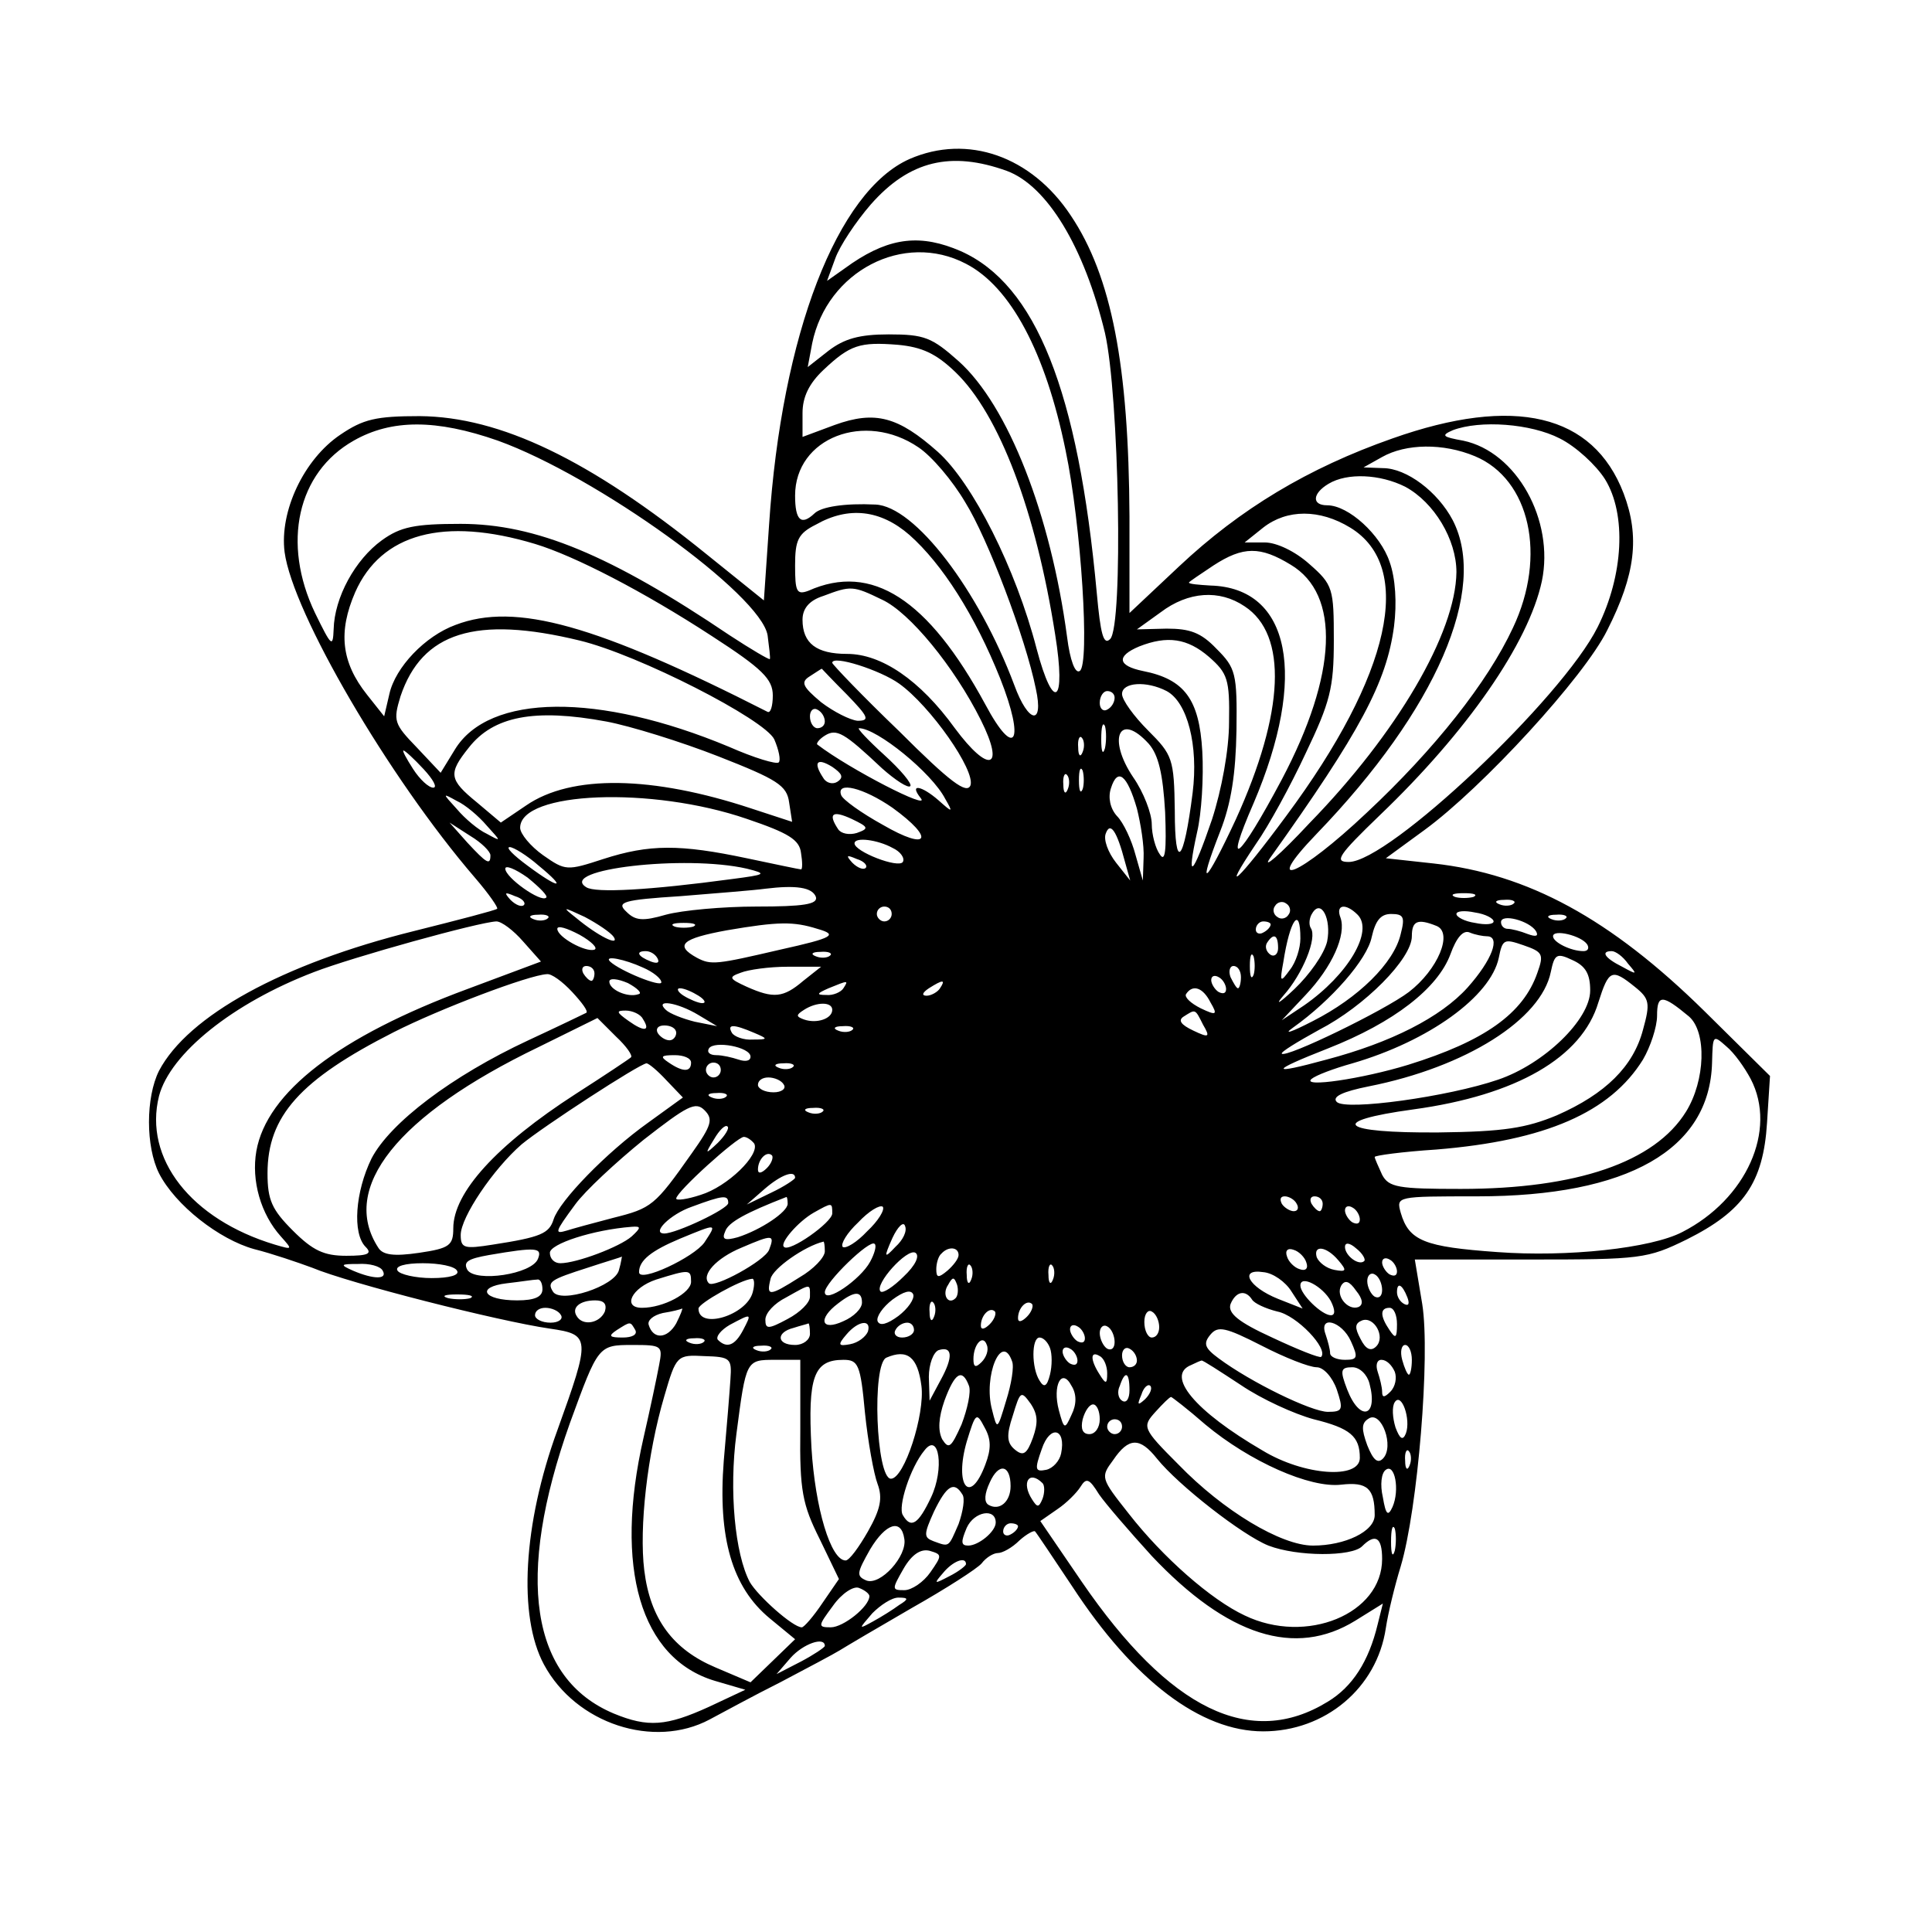 <?xml version="1.0" standalone="no"?>
<!DOCTYPE svg PUBLIC "-//W3C//DTD SVG 20010904//EN"
 "http://www.w3.org/TR/2001/REC-SVG-20010904/DTD/svg10.dtd">
<svg version="1.0" xmlns="http://www.w3.org/2000/svg"
 width="260pt" height="260pt" viewBox="0 0 260 260"
 preserveAspectRatio="xMidYMid meet">
<g transform="translate(0,260) scale(0.1,-0.1)"
fill="#000000" stroke="none">
<path d="M1224 2386 c-97 -43 -172 -235 -189 -492 l-7 -102 -77 62 c-158 128
-278 185 -386 186 -59 0 -76 -4 -107 -25 -49 -33 -82 -103 -75 -158 11 -82
140 -303 256 -438 19 -22 32 -41 30 -42 -2 -2 -52 -15 -112 -30 -177 -44 -304
-114 -343 -188 -18 -36 -18 -102 0 -138 22 -43 81 -89 128 -102 24 -6 59 -18
78 -25 50 -21 251 -72 320 -82 55 -8 55 -12 10 -137 -46 -126 -53 -250 -18
-315 43 -80 148 -114 223 -74 17 9 59 32 95 50 36 19 72 38 80 43 8 5 52 31
97 57 46 26 88 53 94 60 6 8 16 14 22 14 6 0 19 7 29 17 10 9 20 14 21 12 2
-2 24 -35 50 -74 83 -127 173 -195 257 -195 83 0 153 58 165 139 3 20 12 57
20 83 23 77 40 284 29 353 l-10 60 156 0 c148 0 157 1 210 27 76 38 103 76
108 157 l4 63 -88 87 c-127 125 -238 185 -365 199 l-64 7 52 38 c78 57 215
206 246 269 38 75 44 126 22 184 -41 107 -147 132 -311 74 -114 -40 -205 -95
-287 -172 l-67 -63 0 130 c-1 203 -24 323 -79 405 -53 80 -139 110 -217 76z
m131 -16 c54 -20 104 -102 132 -218 19 -83 25 -394 7 -412 -9 -9 -13 7 -18 62
-25 272 -82 415 -183 460 -53 23 -94 19 -146 -16 l-34 -24 11 30 c6 17 28 50
48 73 52 59 108 72 183 45z m-55 -125 c60 -31 107 -119 134 -251 21 -100 33
-289 19 -297 -6 -4 -13 14 -17 46 -22 164 -79 311 -146 371 -36 32 -46 36 -94
36 -40 0 -60 -6 -81 -22 l-28 -22 6 32 c20 97 123 151 207 107z m-14 -146 c59
-57 108 -187 134 -353 15 -93 -2 -106 -25 -19 -28 108 -86 223 -133 265 -53
47 -84 56 -139 36 l-43 -16 0 32 c0 22 9 40 28 58 36 34 49 38 100 34 33 -3
52 -12 78 -37z m-616 -92 c133 -48 354 -207 363 -262 2 -16 4 -31 3 -32 -1 -1
-25 13 -54 32 -160 108 -261 150 -362 150 -62 0 -81 -4 -106 -22 -36 -26 -64
-77 -65 -120 -1 -25 -3 -23 -25 22 -45 94 -24 189 52 232 51 29 111 29 194 0z
m1429 3 c22 -11 49 -36 61 -55 29 -47 25 -129 -10 -199 -48 -96 -281 -316
-335 -316 -20 0 -14 9 42 63 117 112 200 231 218 315 17 82 -34 174 -106 189
-28 5 -30 7 -14 14 37 14 105 9 144 -11z m-863 -12 c18 -12 46 -45 63 -74 30
-48 81 -182 95 -251 11 -50 -10 -47 -29 5 -48 128 -134 241 -187 243 -41 2
-73 -3 -82 -12 -18 -17 -26 -9 -26 24 0 78 94 114 166 65z m749 -12 c74 -31
97 -134 51 -231 -34 -73 -105 -163 -197 -249 -90 -85 -143 -107 -67 -28 161
167 231 329 183 422 -20 38 -62 70 -94 70 l-26 1 25 14 c32 18 82 19 125 1z
m-94 -41 c39 -21 69 -71 69 -115 -1 -82 -80 -217 -198 -338 -40 -43 -64 -63
-53 -47 122 171 157 237 167 312 4 31 2 65 -6 87 -12 36 -55 76 -84 76 -21 0
-20 16 2 29 25 15 69 13 103 -4z m-667 -65 c44 -39 88 -108 122 -193 34 -86
20 -110 -20 -35 -77 142 -153 191 -238 153 -16 -6 -18 -1 -18 34 0 34 4 43 28
55 44 25 87 20 126 -14z m593 10 c87 -53 55 -198 -86 -388 -65 -88 -90 -111
-41 -38 17 24 47 79 67 122 33 69 38 88 38 152 0 70 -1 75 -33 103 -19 17 -44
29 -60 29 l-27 0 25 20 c32 25 76 25 117 0z m-1097 -22 c53 -16 146 -64 238
-124 68 -44 82 -58 82 -80 0 -14 -3 -24 -7 -22 -230 117 -339 148 -420 117
-41 -15 -81 -57 -89 -93 l-7 -30 -23 29 c-35 44 -39 85 -16 138 35 79 119 102
242 65z m1017 -28 c67 -40 63 -147 -12 -289 -58 -109 -79 -126 -38 -32 73 171
50 290 -58 293 -16 1 -29 2 -29 4 0 1 15 11 33 23 40 26 63 26 104 1z m-550
-47 c37 -17 97 -90 133 -162 33 -66 11 -73 -35 -11 -47 65 -99 100 -145 100
-41 0 -60 14 -60 46 0 15 9 26 28 32 37 14 40 14 79 -5z m488 -9 c58 -38 54
-142 -12 -287 -41 -88 -53 -98 -21 -16 15 38 21 78 22 136 1 77 -1 84 -27 110
-21 22 -36 27 -67 27 l-40 -1 32 23 c37 28 79 31 113 8z m-895 -46 c79 -19
249 -106 262 -133 6 -14 9 -28 6 -31 -3 -3 -33 6 -67 21 -175 73 -323 72 -369
-4 l-19 -31 -32 34 c-31 32 -32 36 -22 69 29 86 101 109 241 75z m847 -22 c25
-22 28 -30 27 -88 0 -37 -10 -91 -23 -131 -26 -76 -35 -85 -20 -17 6 25 9 74
7 109 -4 70 -24 97 -80 108 -34 7 -36 20 -5 33 38 15 65 11 94 -14z m-417 -36
c42 -30 103 -117 96 -137 -5 -12 -27 4 -96 73 -50 48 -90 90 -90 92 0 11 65
-10 90 -28z m-70 -15 c29 -30 31 -35 14 -35 -10 1 -32 12 -49 25 -25 21 -28
27 -15 35 8 5 15 10 16 10 0 0 15 -16 34 -35z m430 5 c28 -15 43 -73 35 -137
-12 -95 -24 -107 -24 -24 -1 70 -3 75 -36 108 -19 19 -35 41 -35 49 0 16 33
18 60 4z m-70 -9 c0 -6 -4 -13 -10 -16 -5 -3 -10 1 -10 9 0 9 5 16 10 16 6 0
10 -4 10 -9z m-390 -32 c0 -5 -4 -9 -10 -9 -5 0 -10 7 -10 16 0 8 5 12 10 9 6
-3 10 -10 10 -16z m-294 0 c32 -6 100 -27 151 -47 79 -31 92 -39 95 -62 l4
-26 -55 18 c-133 44 -242 46 -303 4 l-34 -23 -32 27 c-38 31 -39 39 -11 74 33
42 88 53 185 35z m671 -36 c-3 -10 -5 -4 -5 12 0 17 2 24 5 18 2 -7 2 -21 0
-30z m-300 -27 c18 -16 35 -27 38 -24 3 3 -13 22 -35 42 -22 20 -37 36 -34 36
24 0 98 -60 116 -95 11 -19 10 -19 -9 -2 -23 20 -40 23 -24 3 15 -18 -96 39
-139 72 -2 1 2 7 10 12 16 10 26 4 77 -44z m359 33 c13 -15 19 -40 22 -92 2
-52 0 -68 -7 -57 -6 8 -11 27 -11 41 0 14 -11 43 -25 63 -35 52 -19 89 21 45z
m-89 -11 c-3 -8 -6 -5 -6 6 -1 11 2 17 5 13 3 -3 4 -12 1 -19z m-887 -23 c13
-14 19 -25 13 -25 -6 0 -18 11 -27 25 -9 14 -15 25 -13 25 2 0 14 -11 27 -25z
m557 -17 c-6 -4 -15 -2 -19 5 -14 21 -9 28 12 15 13 -9 16 -14 7 -20z m330
-10 c-3 -7 -5 -2 -5 12 0 14 2 19 5 13 2 -7 2 -19 0 -25z m-20 0 c-3 -8 -6 -5
-6 6 -1 11 2 17 5 13 3 -3 4 -12 1 -19z m93 -26 c5 -20 10 -50 9 -67 l-1 -30
-10 35 c-5 19 -16 43 -25 52 -9 10 -12 25 -8 37 9 29 22 18 35 -27z m-329 1
c58 -42 49 -59 -13 -23 -29 16 -54 34 -56 40 -7 19 30 10 69 -17z m-546 -24
c20 -22 20 -22 0 -11 -11 5 -29 20 -40 33 -20 22 -20 22 0 11 11 -5 29 -20 40
-33z m350 9 c56 -19 71 -28 73 -46 2 -12 2 -22 0 -22 -2 0 -35 7 -73 15 -90
19 -131 19 -193 -1 -49 -16 -51 -16 -81 5 -17 12 -31 29 -31 37 0 49 177 56
305 12z m148 -19 c-10 -3 -21 -1 -25 5 -14 21 -8 26 18 14 23 -11 24 -13 7
-19z m-493 -30 c0 -14 -5 -11 -31 17 l-24 27 28 -18 c15 -9 27 -21 27 -26z
m854 -9 l7 -25 -19 24 c-11 14 -17 31 -14 39 6 17 15 4 26 -38z m-313 19 c11
-5 17 -14 14 -19 -6 -9 -65 14 -65 25 0 9 31 5 51 -6z m-476 -24 c39 -32 28
-32 -15 0 -19 14 -30 25 -24 25 5 0 23 -11 39 -25z m440 -3 c-3 -3 -11 0 -18
7 -9 10 -8 11 6 5 10 -3 15 -9 12 -12z m-430 -40 c-7 -7 -55 27 -55 39 0 5 13
0 30 -12 16 -13 28 -25 25 -27z m270 39 c28 -7 26 -8 -20 -14 -111 -15 -184
-19 -196 -11 -39 24 133 44 216 25z m93 -38 c3 -10 -17 -13 -80 -13 -45 0
-100 -5 -122 -11 -31 -9 -41 -8 -53 4 -14 13 -5 16 73 21 49 4 100 8 114 10
41 5 63 2 68 -11z m-393 -11 c-3 -3 -11 0 -18 7 -9 10 -8 11 6 5 10 -3 15 -9
12 -12z m1278 11 c-7 -2 -19 -2 -25 0 -7 3 -2 5 12 5 14 0 19 -2 13 -5z m-249
-24 c-3 -5 -10 -7 -15 -3 -5 3 -7 10 -3 15 3 5 10 7 15 3 5 -3 7 -10 3 -15z
m303 15 c-3 -3 -12 -4 -19 -1 -8 3 -5 6 6 6 11 1 17 -2 13 -5z m-1211 -45 c8
-13 -21 1 -51 26 -19 15 -18 15 12 1 17 -9 35 -21 39 -27z m374 31 c0 -5 -4
-10 -10 -10 -5 0 -10 5 -10 10 0 6 5 10 10 10 6 0 10 -4 10 -10z m586 -37 c-4
-17 -24 -45 -44 -64 -20 -19 -27 -23 -15 -9 26 29 46 78 37 91 -3 5 -2 14 2
20 12 20 26 -8 20 -38z m41 36 c22 -22 -13 -81 -72 -122 l-30 -20 32 34 c36
38 55 81 47 104 -7 18 7 20 23 4z m183 -9 c0 -4 -11 -5 -25 -2 -14 2 -25 8
-25 12 0 4 11 5 25 2 14 -2 25 -8 25 -12z m-1273 4 c-3 -3 -12 -4 -19 -1 -8 3
-5 6 6 6 11 1 17 -2 13 -5z m1148 -21 c-9 -39 -57 -86 -118 -117 -29 -15 -41
-19 -27 -9 52 37 100 92 106 122 5 22 12 31 26 31 17 0 19 -4 13 -27z m182 4
c4 -7 0 -8 -11 -4 -10 4 -22 7 -27 7 -5 0 -9 4 -9 9 0 12 38 2 47 -12z m40 17
c-3 -3 -12 -4 -19 -1 -8 3 -5 6 6 6 11 1 17 -2 13 -5z m-1403 -31 l24 -27 -99
-37 c-173 -64 -270 -139 -284 -218 -7 -40 6 -85 33 -115 16 -18 16 -18 -8 -11
-113 34 -177 116 -156 200 15 57 99 125 209 167 52 20 221 67 245 68 7 0 23
-12 36 -27z m96 -11 c-12 -4 -50 17 -50 28 0 5 13 1 30 -8 16 -9 25 -18 20
-20z m133 31 c-7 -2 -19 -2 -25 0 -7 3 -2 5 12 5 14 0 19 -2 13 -5z m167 -3
c28 -8 22 -12 -50 -28 -86 -20 -93 -21 -112 -11 -31 17 -20 26 40 37 70 12 90
12 122 2z m610 6 c0 -3 -4 -8 -10 -11 -5 -3 -10 -1 -10 4 0 6 5 11 10 11 6 0
10 -2 10 -4z m40 -19 c0 -13 -6 -32 -14 -42 -13 -18 -14 -17 -9 10 9 58 23 77
23 32z m183 17 c23 -9 2 -59 -37 -89 -33 -25 -165 -89 -171 -83 -2 2 21 16 50
32 62 32 125 96 125 126 0 21 8 24 33 14z m68 -14 c19 0 7 -32 -26 -69 -36
-40 -103 -74 -190 -97 -77 -21 -77 -16 2 15 89 35 148 81 165 127 8 22 17 33
26 29 7 -3 18 -5 23 -5z m135 -11 c3 -5 1 -9 -5 -9 -17 0 -41 12 -41 20 0 10
38 1 46 -11z m-416 -5 c0 -8 -5 -12 -10 -9 -6 4 -8 11 -5 16 9 14 15 11 15 -7z
m349 -33 c-19 -55 -71 -92 -174 -124 -62 -19 -144 -31 -130 -19 6 5 30 14 55
21 103 30 186 90 197 142 5 25 7 26 33 17 26 -9 28 -12 19 -37z m-1184 19 c3
-6 -1 -7 -9 -4 -18 7 -21 14 -7 14 6 0 13 -4 16 -10z m232 4 c-3 -3 -12 -4
-19 -1 -8 3 -5 6 6 6 11 1 17 -2 13 -5z m570 -26 c-3 -7 -5 -2 -5 12 0 14 2
19 5 13 2 -7 2 -19 0 -25z m453 -21 c0 -39 -62 -99 -124 -120 -67 -23 -205
-42 -217 -30 -7 7 8 14 43 21 131 26 232 90 245 154 5 24 8 26 29 16 18 -8 24
-19 24 -41z m51 36 c13 -15 12 -15 -8 -4 -24 12 -29 21 -14 21 5 0 15 -7 22
-17z m-1326 -5 c14 -6 25 -15 25 -20 0 -7 -55 15 -69 28 -9 9 20 3 44 -8z
m-65 -8 c0 -5 -2 -10 -4 -10 -3 0 -8 5 -11 10 -3 6 -1 10 4 10 6 0 11 -4 11
-10z m281 -10 c-27 -23 -40 -24 -76 -8 -24 11 -25 13 -8 19 10 4 38 8 63 8
l45 0 -24 -19z m589 5 c0 -8 -2 -15 -4 -15 -2 0 -6 7 -10 15 -3 8 -1 15 4 15
6 0 10 -7 10 -15z m-900 -20 c13 -14 22 -26 19 -28 -2 -1 -37 -18 -78 -37
-103 -48 -186 -111 -211 -159 -22 -45 -26 -101 -8 -119 9 -9 4 -12 -26 -12
-30 0 -45 7 -72 34 -28 28 -34 41 -34 77 0 77 44 126 170 190 61 31 182 77
206 78 6 1 21 -10 34 -24z m89 -3 c-14 -5 -39 6 -39 17 0 5 11 4 25 -2 13 -7
20 -14 14 -15z m791 7 c0 -6 -4 -7 -10 -4 -5 3 -10 11 -10 16 0 6 5 7 10 4 6
-3 10 -11 10 -16z m550 3 c20 -16 21 -22 11 -58 -13 -49 -50 -86 -116 -115
-41 -17 -71 -22 -159 -23 -133 -1 -151 15 -34 31 139 19 227 70 249 144 14 44
18 46 49 21z m-1065 -2 c-3 -5 -14 -10 -23 -9 -14 0 -13 2 3 9 27 11 27 11 20
0z m130 0 c-3 -5 -12 -10 -18 -10 -7 0 -6 4 3 10 19 12 23 12 15 0z m-325 -10
c8 -5 11 -10 5 -10 -5 0 -17 5 -25 10 -8 5 -10 10 -5 10 6 0 17 -5 25 -10z
m689 -9 c10 -17 8 -18 -13 -8 -14 7 -22 15 -20 19 9 14 23 9 33 -11z m644 -19
c24 -21 22 -86 -4 -128 -42 -68 -147 -104 -303 -104 -84 0 -97 2 -106 19 -5
11 -10 22 -10 24 0 2 37 7 83 10 147 12 234 50 278 121 10 17 19 44 19 59 0
29 7 29 43 -1z m-1333 2 l25 -15 -30 6 c-16 4 -34 11 -39 16 -16 15 16 10 44
-7z m180 7 c0 -12 -21 -19 -38 -13 -11 4 -11 6 0 13 17 11 38 11 38 0z m-255
-12 c11 -17 2 -18 -19 -3 -17 12 -17 14 -4 14 9 0 20 -5 23 -11z m754 -8 c10
-17 8 -18 -13 -8 -17 8 -21 14 -13 19 16 10 15 11 26 -11z m-770 -44 c-2 -2
-35 -24 -74 -49 -107 -69 -165 -133 -165 -181 0 -23 -5 -27 -46 -33 -34 -5
-49 -3 -55 7 -52 80 25 178 216 270 l79 39 25 -25 c14 -13 23 -26 20 -28z m61
33 c0 -5 -4 -10 -9 -10 -6 0 -13 5 -16 10 -3 6 1 10 9 10 9 0 16 -4 16 -10z
m105 0 c19 -8 19 -9 -2 -9 -12 -1 -25 4 -28 9 -7 12 2 12 30 0z m132 4 c-3 -3
-12 -4 -19 -1 -8 3 -5 6 6 6 11 1 17 -2 13 -5z m1209 -66 c36 -69 -6 -162 -92
-206 -42 -22 -155 -34 -249 -27 -98 7 -119 15 -130 53 -6 22 -6 22 103 22 203
0 313 63 316 180 1 37 1 38 19 22 11 -9 25 -29 33 -44z m-1346 30 c0 -6 -7 -7
-16 -4 -9 3 -22 6 -30 6 -9 0 -13 4 -10 9 7 11 56 2 56 -11z m-80 -8 c0 -13
-11 -13 -30 0 -12 8 -11 10 8 10 12 0 22 -4 22 -10z m-33 -24 l22 -23 -47 -34
c-56 -40 -119 -105 -127 -130 -6 -19 -17 -24 -82 -34 -38 -6 -43 -5 -43 13 0
24 44 89 82 122 29 24 158 108 168 109 3 0 15 -10 27 -23z m73 14 c0 -5 -4
-10 -10 -10 -5 0 -10 5 -10 10 0 6 5 10 10 10 6 0 10 -4 10 -10z m97 4 c-3 -3
-12 -4 -19 -1 -8 3 -5 6 6 6 11 1 17 -2 13 -5z m-12 -24 c3 -5 -3 -10 -14 -10
-12 0 -21 5 -21 10 0 6 6 10 14 10 8 0 18 -4 21 -10z m-78 -16 c-3 -3 -12 -4
-19 -1 -8 3 -5 6 6 6 11 1 17 -2 13 -5z m-46 -76 c-50 -71 -54 -74 -106 -87
-27 -7 -56 -15 -62 -17 -17 -5 -17 -3 11 35 13 18 55 57 92 87 59 46 70 52 82
40 12 -12 10 -20 -17 -58z m176 56 c-3 -3 -12 -4 -19 -1 -8 3 -5 6 6 6 11 1
17 -2 13 -5z m-141 -42 c-17 -16 -18 -16 -5 5 7 12 15 20 18 17 3 -2 -3 -12
-13 -22z m49 -1 c8 -15 -36 -58 -72 -69 -18 -6 -33 -8 -33 -5 0 9 82 83 91 83
4 0 10 -4 14 -9z m17 -33 c-7 -7 -12 -8 -12 -2 0 14 12 26 19 19 2 -3 -1 -11
-7 -17z m38 -13 c0 -2 -15 -12 -32 -20 l-33 -16 24 21 c22 19 41 26 41 15z
m-90 -34 c0 -8 -70 -41 -86 -41 -18 0 8 26 37 36 43 16 49 16 49 5z m80 -1 c0
-11 -36 -35 -67 -45 -18 -5 -22 -3 -17 8 4 12 28 25 82 46 1 1 2 -3 2 -9z
m685 0 c3 -5 2 -10 -4 -10 -5 0 -13 5 -16 10 -3 6 -2 10 4 10 5 0 13 -4 16
-10z m35 0 c0 -5 -2 -10 -4 -10 -3 0 -8 5 -11 10 -3 6 -1 10 4 10 6 0 11 -4
11 -10z m-660 -13 c0 -12 -58 -53 -65 -45 -6 5 19 34 40 46 25 14 25 14 25 -1z
m47 -24 c-14 -15 -29 -24 -33 -21 -3 4 6 19 21 33 14 15 29 24 33 21 3 -4 -6
-19 -21 -33z m663 16 c0 -6 -4 -7 -10 -4 -5 3 -10 11 -10 16 0 6 5 7 10 4 6
-3 10 -11 10 -16z m-625 -37 c-15 -16 -16 -15 -4 12 7 15 15 23 17 16 3 -7 -3
-19 -13 -28z m-355 14 c-16 -14 -74 -36 -96 -36 -8 0 -14 6 -14 14 0 12 58 31
110 35 13 1 13 -1 0 -13z m98 -8 c-14 -20 -88 -55 -88 -40 0 16 17 29 55 45
51 21 50 21 33 -5z m87 -10 c-6 -15 -74 -52 -81 -45 -11 11 10 34 44 48 42 18
45 18 37 -3z m75 -2 c0 -8 -15 -24 -34 -35 -41 -26 -45 -26 -39 -2 3 14 46 44
71 50 1 1 2 -5 2 -13z m61 -14 c-13 -24 -61 -57 -61 -41 0 13 61 72 67 65 3
-2 0 -13 -6 -24z m665 1 c-7 -7 -26 7 -26 19 0 6 6 6 15 -2 9 -7 13 -15 11
-17z m-1112 3 c-8 -21 -84 -32 -95 -15 -6 11 1 15 29 20 64 11 72 10 66 -5z
m492 -24 c-14 -14 -28 -23 -31 -20 -9 9 36 59 47 52 6 -4 0 -17 -16 -32z m74
29 c0 -5 -7 -14 -15 -21 -12 -10 -15 -10 -15 2 0 8 3 18 7 21 9 10 23 9 23 -2z
m468 -10 c3 -8 -1 -12 -9 -9 -7 2 -15 10 -17 17 -3 8 1 12 9 9 7 -2 15 -10 17
-17z m43 3 c12 -14 11 -16 -5 -13 -11 2 -21 10 -24 17 -5 17 13 15 29 -4z
m-968 -13 c-5 -22 -79 -46 -89 -29 -8 13 -3 16 47 32 24 8 45 14 46 15 0 1 -1
-8 -4 -18z m1047 -2 c0 -6 -4 -7 -10 -4 -5 3 -10 11 -10 16 0 6 5 7 10 4 6 -3
10 -11 10 -16z m-1365 1 c7 -12 -12 -12 -40 0 -18 8 -17 9 7 9 15 1 30 -3 33
-9z m100 0 c4 -6 -10 -10 -34 -10 -22 0 -43 5 -46 10 -4 6 10 10 34 10 22 0
43 -4 46 -10z m692 -12 c-3 -8 -6 -5 -6 6 -1 11 2 17 5 13 3 -3 4 -12 1 -19z
m110 0 c-3 -8 -6 -5 -6 6 -1 11 2 17 5 13 3 -3 4 -12 1 -19z m-487 -3 c0 -15
-37 -35 -66 -35 -27 0 -14 27 19 38 45 14 47 14 47 -3z m808 -13 l15 -23 -33
13 c-40 16 -53 41 -20 36 13 -1 30 -13 38 -26z m122 2 c0 -8 -4 -12 -10 -9 -5
3 -10 13 -10 21 0 8 5 12 10 9 6 -3 10 -13 10 -21z m-1130 1 c0 -10 -10 -15
-34 -15 -46 0 -56 18 -14 23 18 2 36 5 41 5 4 1 7 -5 7 -13z m283 -4 c-8 -31
-73 -51 -73 -22 0 7 57 39 72 40 3 1 4 -7 1 -18z m273 -8 c-10 -10 -19 5 -10
18 6 11 8 11 12 0 2 -7 1 -15 -2 -18z m505 -4 c6 -12 6 -19 0 -19 -12 0 -41
28 -41 40 0 15 30 -1 41 -21z m37 -8 c-14 -5 -31 15 -23 29 5 8 11 6 20 -7 9
-11 10 -19 3 -22z m-738 14 c0 -8 -13 -21 -30 -30 -26 -14 -30 -14 -30 -1 0 9
12 22 28 30 34 19 32 19 32 1z m119 -26 c-15 -11 -25 -14 -28 -7 -2 6 7 19 20
29 15 11 25 14 28 7 2 -6 -7 -19 -20 -29z m685 25 c3 -8 2 -12 -4 -9 -6 3 -10
10 -10 16 0 14 7 11 14 -7z m-1261 -1 c-7 -2 -21 -2 -30 0 -10 3 -4 5 12 5 17
0 24 -2 18 -5z m527 -6 c0 -8 -11 -19 -25 -25 -30 -14 -35 3 -7 24 22 17 32
17 32 1z m525 4 c3 -5 18 -12 34 -16 26 -5 69 -50 59 -61 -2 -2 -32 10 -66 26
-46 21 -60 33 -56 45 7 17 20 20 29 6z m-871 -16 c-7 -16 -30 -20 -38 -6 -7
11 4 21 25 21 12 0 16 -5 13 -15z m443 -7 c-3 -8 -6 -5 -6 6 -1 11 2 17 5 13
3 -3 4 -12 1 -19z m125 0 c-7 -7 -12 -8 -12 -2 0 14 12 26 19 19 2 -3 -1 -11
-7 -17z m-627 2 c3 -5 -3 -10 -14 -10 -12 0 -21 5 -21 10 0 6 6 10 14 10 8 0
18 -4 21 -10z m155 -11 c-12 -21 -31 -22 -37 -2 -2 6 6 13 19 16 13 2 24 5 26
6 1 0 -2 -8 -8 -20z m422 -1 c-7 -7 -12 -8 -12 -2 0 14 12 26 19 19 2 -3 -1
-11 -7 -17z m228 -4 c0 -8 -4 -14 -10 -14 -5 0 -10 9 -10 21 0 11 5 17 10 14
6 -3 10 -13 10 -21z m320 4 c0 -19 -2 -20 -10 -8 -13 19 -13 30 0 30 6 0 10
-10 10 -22z m-880 -8 c-11 -21 -22 -25 -34 -13 -3 4 4 13 16 20 30 16 30 16
18 -7z m852 -22 c-7 -7 -14 -4 -21 10 -8 15 -8 21 2 25 16 6 32 -22 19 -35z
m-997 22 c3 -6 -4 -10 -17 -10 -18 0 -20 2 -8 10 19 12 18 12 25 0z m235 -5
c0 -8 -9 -15 -20 -15 -25 0 -26 17 -2 23 9 3 18 5 20 6 1 0 2 -6 2 -14z m78 3
c-3 -7 -13 -15 -24 -17 -16 -3 -17 -1 -5 13 16 19 34 21 29 4z m62 2 c0 -5 -7
-10 -16 -10 -8 0 -12 5 -9 10 3 6 10 10 16 10 5 0 9 -4 9 -10z m230 -11 c0 -6
-4 -7 -10 -4 -5 3 -10 11 -10 16 0 6 5 7 10 4 6 -3 10 -11 10 -16z m40 -5 c0
-8 -4 -12 -10 -9 -5 3 -10 13 -10 21 0 8 5 12 10 9 6 -3 10 -13 10 -21z m272
-34 c9 0 21 -13 27 -30 9 -27 8 -30 -12 -30 -22 0 -104 40 -147 72 -19 14 -21
20 -11 32 10 12 20 10 69 -15 31 -16 64 -29 74 -29z m46 35 c10 -22 9 -25 -8
-25 -11 0 -20 4 -20 9 0 5 -3 16 -6 25 -10 27 22 18 34 -9z m-871 -1 c-3 -3
-12 -4 -19 -1 -8 3 -5 6 6 6 11 1 17 -2 13 -5z m374 -27 c-8 -8 -11 -7 -11 4
0 20 13 34 18 19 3 -7 -1 -17 -7 -23z m92 19 c3 -8 3 -24 0 -36 -4 -16 -8 -18
-14 -8 -11 17 -11 58 0 58 5 0 11 -6 14 -14z m-526 -23 c-3 -16 -12 -59 -21
-98 -40 -175 -4 -297 96 -327 l41 -12 -49 -23 c-57 -26 -82 -28 -128 -9 -112
47 -133 183 -59 391 38 104 38 105 84 105 40 0 41 -1 36 -27z m150 21 c-3 -3
-12 -4 -19 -1 -8 3 -5 6 6 6 11 1 17 -2 13 -5z m229 -41 l-15 -28 -1 32 c0 17
6 33 13 36 19 6 20 -9 3 -40z m184 26 c0 -6 -4 -7 -10 -4 -5 3 -10 11 -10 16
0 6 5 7 10 4 6 -3 10 -11 10 -16z m80 0 c0 -5 -4 -9 -10 -9 -5 0 -10 7 -10 16
0 8 5 12 10 9 6 -3 10 -10 10 -16z m370 1 c0 -11 -2 -20 -4 -20 -2 0 -6 9 -9
20 -3 11 -1 20 4 20 5 0 9 -9 9 -20z m-917 -26 c-1 -16 -5 -65 -9 -110 -8
-103 11 -170 62 -212 l34 -28 -30 -29 -30 -29 -47 20 c-57 24 -88 65 -96 131
-7 57 4 156 27 234 16 55 17 56 54 54 35 -1 37 -3 35 -31z m257 -9 c5 -38 -23
-125 -41 -125 -20 0 -26 155 -6 163 28 12 42 1 47 -38z m122 33 c3 -7 -1 -31
-8 -53 -12 -40 -12 -40 -19 -12 -12 45 13 105 27 65z m128 -16 c0 -15 -2 -15
-10 -2 -13 20 -13 33 0 25 6 -3 10 -14 10 -23z m-413 -76 c-1 -82 3 -101 26
-147 l26 -54 -22 -32 c-12 -18 -25 -33 -28 -33 -12 0 -59 42 -70 61 -20 38
-28 123 -18 199 13 100 13 100 52 100 l34 0 0 -94z m87 23 c4 -39 12 -83 17
-96 7 -19 4 -34 -13 -64 -12 -21 -25 -39 -30 -39 -20 0 -41 70 -46 152 -5 95
3 118 43 118 20 0 23 -6 29 -71z m506 37 c28 -19 72 -39 98 -46 49 -12 62 -23
62 -52 0 -29 -75 -24 -131 10 -91 53 -131 101 -96 115 6 3 13 6 14 6 1 1 24
-14 53 -33z m207 18 c3 -8 1 -20 -6 -27 -8 -8 -11 -8 -11 0 0 6 -3 18 -6 27
-3 9 -1 16 5 16 7 0 14 -7 18 -16z m-34 -16 c12 -45 -13 -52 -30 -8 -10 26 -9
30 7 30 10 0 20 -10 23 -22z m-539 -3 c3 -8 -2 -31 -10 -52 -14 -31 -17 -34
-26 -20 -6 12 -5 29 3 52 14 38 24 44 33 20z m138 -39 c-9 -20 -10 -20 -17 6
-9 34 4 58 17 33 7 -11 7 -25 0 -39z m78 33 c0 -11 -4 -18 -10 -14 -5 3 -7 12
-3 20 7 21 13 19 13 -6z m21 -12 c-10 -9 -11 -8 -5 6 3 10 9 15 12 12 3 -3 0
-11 -7 -18z m-151 -52 c-8 -22 -13 -25 -24 -16 -11 9 -12 19 -3 46 10 33 11
34 24 16 10 -15 10 -26 3 -46z m232 18 c60 -50 141 -86 183 -81 35 4 45 -5 45
-41 0 -22 -40 -41 -83 -41 -43 0 -121 47 -181 109 -49 49 -49 51 -31 71 10 11
19 20 21 20 1 0 22 -16 46 -37z m270 -12 c-4 -10 -8 -8 -14 8 -4 13 -5 28 -1
34 9 14 22 -23 15 -42z m-412 19 c0 -11 -6 -20 -14 -20 -9 0 -12 7 -9 20 3 11
9 20 14 20 5 0 9 -9 9 -20z m-154 -61 c-21 -56 -42 -28 -25 31 12 39 13 40 24
19 9 -16 9 -29 1 -50z m535 8 c-7 -7 -13 -2 -21 18 -8 22 -8 30 2 36 17 11 35
-38 19 -54z m-351 43 c0 -5 -4 -10 -10 -10 -5 0 -10 5 -10 10 0 6 5 10 10 10
6 0 10 -4 10 -10z m-82 -36 c-2 -10 -11 -20 -20 -22 -15 -3 -16 0 -6 28 11 33
33 28 26 -6z m-175 -59 c-17 -36 -27 -43 -38 -24 -7 11 10 64 29 87 20 26 27
-25 9 -63z m304 52 c29 -36 115 -103 150 -117 39 -15 112 -15 126 -1 18 18 27
12 27 -17 0 -74 -102 -116 -185 -76 -45 21 -110 78 -156 137 -38 48 -38 49
-21 72 21 31 36 31 59 2z m340 -9 c-3 -8 -6 -5 -6 6 -1 11 2 17 5 13 3 -3 4
-12 1 -19z m-537 -28 c0 -21 -15 -34 -30 -25 -6 4 -5 15 2 30 12 27 28 24 28
-5z m514 -28 c-6 -13 -9 -11 -13 13 -4 17 -2 33 4 37 12 9 19 -27 9 -50z
m-471 32 c3 -3 3 -13 0 -21 -5 -12 -7 -12 -14 -1 -15 23 -4 40 14 22z m147
-98 c102 -108 193 -137 274 -87 l37 23 -7 -28 c-12 -50 -34 -84 -67 -104 -104
-64 -213 -11 -331 161 l-56 82 23 16 c12 8 26 22 31 30 8 13 12 11 25 -10 9
-13 41 -50 71 -83z m-255 83 c4 -5 1 -23 -5 -40 -14 -32 -12 -31 -34 -23 -13
5 -13 9 1 40 17 35 27 41 38 23z m45 -38 c0 -12 -23 -31 -37 -31 -10 0 -10 5
-2 24 10 22 39 27 39 7z m-123 -22 c4 -23 -32 -63 -51 -56 -14 6 -13 10 5 42
21 35 42 42 46 14z m153 17 c0 -3 -4 -8 -10 -11 -5 -3 -10 -1 -10 4 0 6 5 11
10 11 6 0 10 -2 10 -4z m507 -33 c-3 -10 -5 -4 -5 12 0 17 2 24 5 18 2 -7 2
-21 0 -30z m-625 -29 c-9 -13 -25 -24 -35 -24 -17 0 -17 1 -1 29 11 19 23 27
35 24 17 -5 17 -6 1 -29z m48 11 c0 -2 -10 -10 -22 -16 -21 -11 -22 -11 -9 4
13 16 31 23 31 12z m-130 -43 c0 -14 -35 -42 -52 -42 -18 0 -17 2 3 29 12 17
28 27 35 24 8 -3 14 -8 14 -11z m40 -12 c-8 -6 -24 -16 -35 -22 -20 -11 -20
-11 -1 11 11 11 26 21 35 21 14 0 14 -2 1 -10z m-100 -55 c0 -2 -15 -12 -32
-21 l-33 -17 19 22 c17 19 46 29 46 16z"/>
</g>
</svg>
